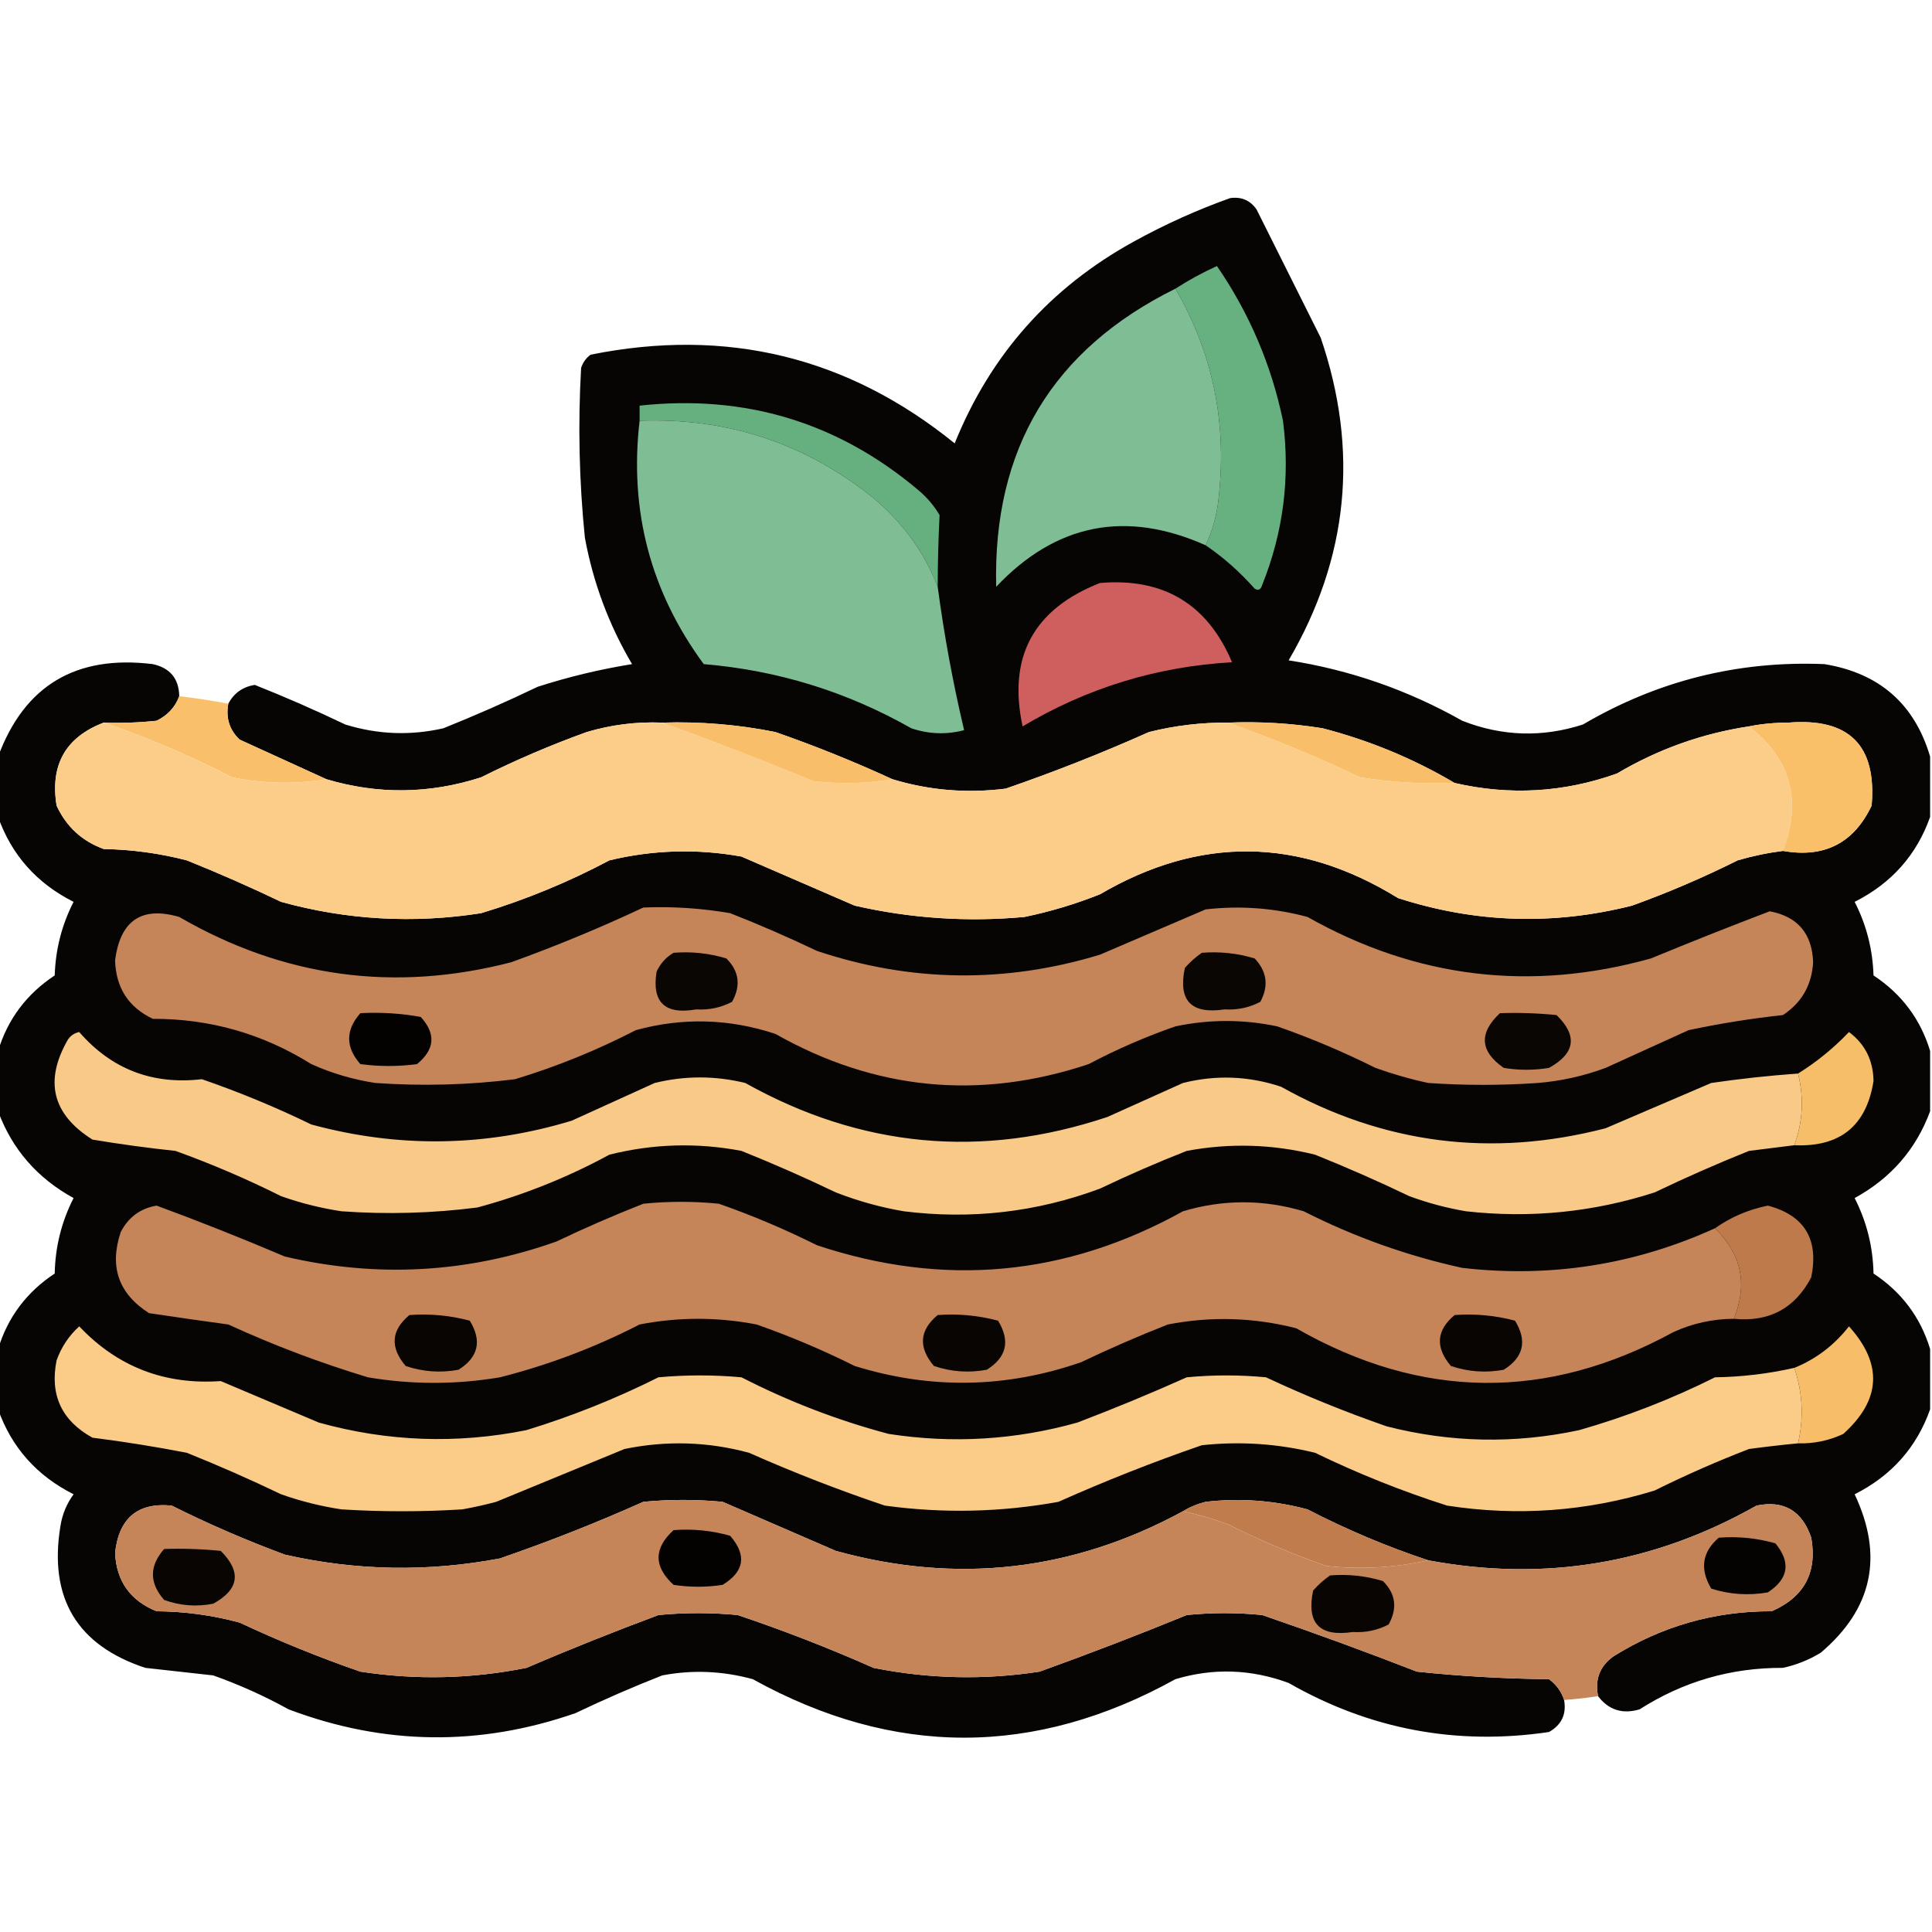 <?xml version="1.0" encoding="UTF-8"?>
<!DOCTYPE svg PUBLIC "-//W3C//DTD SVG 1.1//EN" "http://www.w3.org/Graphics/SVG/1.1/DTD/svg11.dtd">
<svg xmlns="http://www.w3.org/2000/svg" version="1.1" width="512px" height="512px" style="shape-rendering:geometricPrecision; text-rendering:geometricPrecision; image-rendering:optimizeQuality; fill-rule:evenodd; clip-rule:evenodd" xmlns:xlink="http://www.w3.org/1999/xlink">
<g><path style="opacity:0.984" fill="#030201" d="M 511.5,200.5 C 511.5,205.833 511.5,211.167 511.5,216.5C 507.923,226.586 501.256,234.086 491.5,239C 494.62,245.091 496.287,251.591 496.5,258.5C 503.945,263.414 508.945,270.08 511.5,278.5C 511.5,283.833 511.5,289.167 511.5,294.5C 507.78,304.564 501.114,312.231 491.5,317.5C 494.693,323.754 496.359,330.421 496.5,337.5C 503.945,342.414 508.945,349.08 511.5,357.5C 511.5,362.833 511.5,368.167 511.5,373.5C 507.923,383.586 501.256,391.086 491.5,396C 499.238,412.371 496.238,426.371 482.5,438C 479.382,439.893 476.049,441.226 472.5,442C 458.744,441.939 446.078,445.605 434.5,453C 429.96,454.338 426.293,453.171 423.5,449.5C 422.618,445.091 423.952,441.591 427.5,439C 440.354,430.953 454.354,426.953 469.5,427C 478.129,423.241 481.629,416.741 480,407.5C 477.552,400.353 472.718,397.519 465.5,399C 438.275,414.426 409.275,419.26 378.5,413.5C 367.587,409.885 356.92,405.385 346.5,400C 337.642,397.621 328.642,396.955 319.5,398C 317.277,398.566 315.277,399.4 313.5,400.5C 284.272,416.381 253.606,419.881 221.5,411C 211.5,406.667 201.5,402.333 191.5,398C 184.5,397.333 177.5,397.333 170.5,398C 158.047,403.56 145.381,408.56 132.5,413C 113.413,416.621 94.412,416.287 75.5,412C 65.267,408.217 55.267,403.884 45.5,399C 36.531,398.119 31.531,402.286 30.5,411.5C 30.838,419.008 34.505,424.175 41.5,427C 48.973,427.057 56.306,428.057 63.5,430C 73.964,434.901 84.631,439.234 95.5,443C 110.242,445.262 124.909,444.928 139.5,442C 151.064,437.05 162.731,432.384 174.5,428C 181.5,427.333 188.5,427.333 195.5,428C 207.713,432.106 219.713,436.773 231.5,442C 246.091,444.928 260.758,445.262 275.5,443C 288.611,438.278 301.611,433.278 314.5,428C 321.167,427.333 327.833,427.333 334.5,428C 348.265,432.715 361.932,437.715 375.5,443C 387.119,444.221 398.785,444.888 410.5,445C 412.464,446.451 413.797,448.284 414.5,450.5C 415.178,454.273 413.844,457.106 410.5,459C 386.005,462.634 363.005,458.301 341.5,446C 331.544,442.325 321.544,441.992 311.5,445C 274.167,465.667 236.833,465.667 199.5,445C 191.496,442.809 183.496,442.476 175.5,444C 167.717,447.058 160.05,450.392 152.5,454C 127.05,462.859 101.716,462.526 76.5,453C 70.07,449.451 63.404,446.451 56.5,444C 50.5,443.333 44.5,442.667 38.5,442C 20.416,436.016 12.916,423.516 16,404.5C 16.479,401.376 17.646,398.543 19.5,396C 9.744,391.086 3.077,383.586 -0.5,373.5C -0.5,368.167 -0.5,362.833 -0.5,357.5C 2.055,349.08 7.055,342.414 14.5,337.5C 14.641,330.421 16.307,323.754 19.5,317.5C 9.886,312.231 3.22,304.564 -0.5,294.5C -0.5,289.167 -0.5,283.833 -0.5,278.5C 2.055,270.08 7.055,263.414 14.5,258.5C 14.713,251.591 16.38,245.091 19.5,239C 9.744,234.086 3.077,226.586 -0.5,216.5C -0.5,211.167 -0.5,205.833 -0.5,200.5C 6.473,181.662 20.14,173.495 40.5,176C 45.086,177.018 47.42,179.851 47.5,184.5C 46.442,187.397 44.442,189.564 41.5,191C 36.845,191.499 32.178,191.666 27.5,191.5C 17.406,195.346 13.239,202.679 15,213.5C 17.586,219.088 21.753,222.921 27.5,225C 34.957,225.137 42.291,226.137 49.5,228C 57.951,231.392 66.284,235.059 74.5,239C 91.904,243.808 109.571,244.808 127.5,242C 139.28,238.444 150.613,233.778 161.5,228C 173.107,225.213 184.774,224.88 196.5,227C 206.5,231.333 216.5,235.667 226.5,240C 241.307,243.391 256.307,244.391 271.5,243C 278.333,241.585 285,239.585 291.5,237C 317.979,221.506 344.313,221.839 370.5,238C 390.937,244.611 411.604,245.277 432.5,240C 442.065,236.551 451.399,232.551 460.5,228C 464.447,226.846 468.447,226.013 472.5,225.5C 483.457,227.439 491.29,223.439 496,213.5C 497.375,197.542 490.042,190.208 474,191.5C 470.317,191.501 466.817,191.835 463.5,192.5C 451.049,194.389 439.382,198.555 428.5,205C 414.433,210.027 400.1,210.861 385.5,207.5C 374.599,201.057 362.933,196.223 350.5,193C 342.227,191.67 333.893,191.17 325.5,191.5C 318.395,191.444 311.395,192.277 304.5,194C 292.047,199.56 279.381,204.56 266.5,209C 256.224,210.289 246.224,209.456 236.5,206.5C 226.39,201.851 216.057,197.684 205.5,194C 195.599,192.016 185.599,191.182 175.5,191.5C 168.695,191.225 162.028,192.058 155.5,194C 145.935,197.449 136.601,201.449 127.5,206C 113.829,210.411 100.162,210.578 86.5,206.5C 78.855,203.012 71.188,199.512 63.5,196C 60.814,193.454 59.814,190.287 60.5,186.5C 61.976,183.698 64.309,182.032 67.5,181.5C 75.607,184.719 83.607,188.219 91.5,192C 100.092,194.659 108.758,194.992 117.5,193C 125.951,189.608 134.284,185.941 142.5,182C 150.675,179.365 159.009,177.365 167.5,176C 161.361,165.586 157.195,154.419 155,142.5C 153.478,127.533 153.145,112.533 154,97.5C 154.465,96.069 155.299,94.903 156.5,94C 192.52,86.731 224.687,94.564 253,117.5C 262.467,94.032 278.301,76.198 300.5,64C 308.783,59.437 317.283,55.604 326,52.5C 328.981,52.081 331.314,53.081 333,55.5C 338.682,66.864 344.349,78.198 350,89.5C 360.198,119.349 357.365,147.849 341.5,175C 357.739,177.525 373.072,182.858 387.5,191C 398.045,195.151 408.712,195.485 419.5,192C 439.286,180.387 460.619,175.054 483.5,176C 498.045,178.387 507.378,186.554 511.5,200.5 Z"/></g>
<g><path style="opacity:1" fill="#67b180" d="M 319.5,144.5 C 321.421,140.491 322.588,136.157 323,131.5C 325.162,111.768 321.328,93.435 311.5,76.5C 314.945,74.274 318.611,72.274 322.5,70.5C 331.073,82.982 336.907,96.649 340,111.5C 341.94,126.513 340.107,141.013 334.5,155C 334.15,156.257 333.483,156.591 332.5,156C 328.567,151.558 324.233,147.724 319.5,144.5 Z"/></g>
<g><path style="opacity:1" fill="#7fbd94" d="M 311.5,76.5 C 321.328,93.435 325.162,111.768 323,131.5C 322.588,136.157 321.421,140.491 319.5,144.5C 298.341,135.084 279.841,138.751 264,155.5C 263.091,118.947 278.924,92.613 311.5,76.5 Z"/></g>
<g><path style="opacity:1" fill="#66af7e" d="M 248.5,155.5 C 244.998,146.418 239.331,138.585 231.5,132C 213.447,117.484 192.78,110.65 169.5,111.5C 169.5,110.167 169.5,108.833 169.5,107.5C 197.527,104.457 222.193,111.957 243.5,130C 245.709,131.873 247.542,134.04 249,136.5C 248.682,142.788 248.516,149.121 248.5,155.5 Z"/></g>
<g><path style="opacity:1" fill="#7fbd94" d="M 169.5,111.5 C 192.78,110.65 213.447,117.484 231.5,132C 239.331,138.585 244.998,146.418 248.5,155.5C 250.205,168.312 252.538,180.979 255.5,193.5C 250.799,194.731 246.132,194.564 241.5,193C 224.416,183.305 206.082,177.639 186.5,176C 172.396,156.834 166.729,135.334 169.5,111.5 Z"/></g>
<g><path style="opacity:1" fill="#cf5f5f" d="M 291.5,154.5 C 308.32,153.071 319.987,160.071 326.5,175.5C 306.597,176.635 288.097,182.301 271,192.5C 267.038,174.095 273.871,161.428 291.5,154.5 Z"/></g>
<g><path style="opacity:1" fill="#f9bf6a" d="M 47.5,184.5 C 51.859,185.007 56.193,185.673 60.5,186.5C 59.814,190.287 60.814,193.454 63.5,196C 71.188,199.512 78.855,203.012 86.5,206.5C 78.279,207.882 69.946,207.716 61.5,206C 50.414,200.283 39.081,195.449 27.5,191.5C 32.178,191.666 36.845,191.499 41.5,191C 44.442,189.564 46.442,187.397 47.5,184.5 Z"/></g>
<g><path style="opacity:1" fill="#fccd88" d="M 27.5,191.5 C 39.081,195.449 50.414,200.283 61.5,206C 69.946,207.716 78.279,207.882 86.5,206.5C 100.162,210.578 113.829,210.411 127.5,206C 136.601,201.449 145.935,197.449 155.5,194C 162.028,192.058 168.695,191.225 175.5,191.5C 188.876,196.347 202.209,201.513 215.5,207C 222.679,207.821 229.679,207.655 236.5,206.5C 246.224,209.456 256.224,210.289 266.5,209C 279.381,204.56 292.047,199.56 304.5,194C 311.395,192.277 318.395,191.444 325.5,191.5C 337.296,195.722 348.963,200.556 360.5,206C 368.773,207.33 377.107,207.83 385.5,207.5C 400.1,210.861 414.433,210.027 428.5,205C 439.382,198.555 451.049,194.389 463.5,192.5C 474.593,201.131 477.593,212.131 472.5,225.5C 468.447,226.013 464.447,226.846 460.5,228C 451.399,232.551 442.065,236.551 432.5,240C 411.604,245.277 390.937,244.611 370.5,238C 344.313,221.839 317.979,221.506 291.5,237C 285,239.585 278.333,241.585 271.5,243C 256.307,244.391 241.307,243.391 226.5,240C 216.5,235.667 206.5,231.333 196.5,227C 184.774,224.88 173.107,225.213 161.5,228C 150.613,233.778 139.28,238.444 127.5,242C 109.571,244.808 91.904,243.808 74.5,239C 66.284,235.059 57.951,231.392 49.5,228C 42.291,226.137 34.957,225.137 27.5,225C 21.753,222.921 17.586,219.088 15,213.5C 13.239,202.679 17.406,195.346 27.5,191.5 Z"/></g>
<g><path style="opacity:1" fill="#f8be69" d="M 175.5,191.5 C 185.599,191.182 195.599,192.016 205.5,194C 216.057,197.684 226.39,201.851 236.5,206.5C 229.679,207.655 222.679,207.821 215.5,207C 202.209,201.513 188.876,196.347 175.5,191.5 Z"/></g>
<g><path style="opacity:1" fill="#f8be69" d="M 325.5,191.5 C 333.893,191.17 342.227,191.67 350.5,193C 362.933,196.223 374.599,201.057 385.5,207.5C 377.107,207.83 368.773,207.33 360.5,206C 348.963,200.556 337.296,195.722 325.5,191.5 Z"/></g>
<g><path style="opacity:1" fill="#f9bf69" d="M 472.5,225.5 C 477.593,212.131 474.593,201.131 463.5,192.5C 466.817,191.835 470.317,191.501 474,191.5C 490.042,190.208 497.375,197.542 496,213.5C 491.29,223.439 483.457,227.439 472.5,225.5 Z"/></g>
<g><path style="opacity:1" fill="#c58558" d="M 170.5,240.5 C 178.228,240.189 185.895,240.689 193.5,242C 201.283,245.058 208.95,248.392 216.5,252C 241.366,260.308 266.366,260.641 291.5,253C 300.833,249 310.167,245 319.5,241C 328.642,239.955 337.642,240.621 346.5,243C 375.28,259.235 405.613,262.902 437.5,254C 447.973,249.677 458.473,245.51 469,241.5C 476.386,242.891 480.219,247.391 480.5,255C 480.149,261.041 477.482,265.708 472.5,269C 464.109,269.91 455.776,271.243 447.5,273C 440.167,276.333 432.833,279.667 425.5,283C 419.68,285.163 413.68,286.496 407.5,287C 397.833,287.667 388.167,287.667 378.5,287C 373.744,285.978 369.077,284.644 364.5,283C 356.064,278.782 347.398,275.115 338.5,272C 329.491,270.101 320.491,270.101 311.5,272C 303.586,274.75 295.919,278.083 288.5,282C 259.629,291.628 231.962,288.961 205.5,274C 193.244,269.938 180.91,269.604 168.5,273C 158.234,278.311 147.568,282.644 136.5,286C 124.209,287.536 111.876,287.87 99.5,287C 93.6,286.108 87.933,284.442 82.5,282C 69.662,273.965 55.662,269.965 40.5,270C 34.043,266.934 30.71,261.768 30.5,254.5C 31.866,243.933 37.532,240.1 47.5,243C 75.171,259.033 104.504,263.033 135.5,255C 147.485,250.666 159.151,245.833 170.5,240.5 Z"/></g>
<g><path style="opacity:1" fill="#0a0604" d="M 178.5,252.5 C 183.297,252.121 187.964,252.621 192.5,254C 195.886,257.373 196.386,261.206 194,265.5C 191.072,267.038 187.906,267.704 184.5,267.5C 176.198,268.961 172.698,265.628 174,257.5C 175.025,255.313 176.525,253.646 178.5,252.5 Z"/></g>
<g><path style="opacity:1" fill="#0a0604" d="M 318.5,252.5 C 323.297,252.121 327.964,252.621 332.5,254C 335.769,257.453 336.269,261.286 334,265.5C 331.072,267.038 327.906,267.704 324.5,267.5C 315.665,268.832 312.165,265.166 314,256.5C 315.397,254.93 316.897,253.596 318.5,252.5 Z"/></g>
<g><path style="opacity:1" fill="#030201" d="M 95.5,268.5 C 100.897,268.215 106.23,268.549 111.5,269.5C 115.577,273.968 115.244,278.134 110.5,282C 105.5,282.667 100.5,282.667 95.5,282C 91.541,277.501 91.541,273.001 95.5,268.5 Z"/></g>
<g><path style="opacity:1" fill="#0a0604" d="M 397.5,268.5 C 402.511,268.334 407.511,268.501 412.5,269C 418.133,274.487 417.466,279.154 410.5,283C 406.5,283.667 402.5,283.667 398.5,283C 392.192,278.615 391.859,273.782 397.5,268.5 Z"/></g>
<g><path style="opacity:1" fill="#f9ca87" d="M 476.5,284.5 C 478.107,290.993 477.773,297.326 475.5,303.5C 471.51,303.999 467.51,304.499 463.5,305C 455.049,308.392 446.716,312.059 438.5,316C 422.233,321.248 405.566,322.915 388.5,321C 383.375,320.135 378.375,318.802 373.5,317C 365.284,313.059 356.951,309.392 348.5,306C 337.228,303.203 325.894,302.869 314.5,305C 306.717,308.058 299.05,311.392 291.5,315C 274.724,321.238 257.391,323.238 239.5,321C 233.332,319.944 227.332,318.277 221.5,316C 213.284,312.059 204.951,308.392 196.5,305C 184.748,302.762 173.082,303.095 161.5,306C 150.38,312.04 138.713,316.707 126.5,320C 114.543,321.532 102.543,321.865 90.5,321C 85.036,320.174 79.703,318.841 74.5,317C 65.389,312.443 56.055,308.443 46.5,305C 39.117,304.219 31.783,303.219 24.5,302C 13.842,295.296 11.675,286.463 18,275.5C 18.739,274.426 19.739,273.759 21,273.5C 29.552,283.351 40.386,287.518 53.5,286C 63.398,289.411 73.065,293.411 82.5,298C 105.602,304.271 128.602,303.938 151.5,297C 158.833,293.667 166.167,290.333 173.5,287C 181.491,285.043 189.491,285.043 197.5,287C 228.157,304.149 260.157,307.149 293.5,296C 300.167,293 306.833,290 313.5,287C 322.267,284.807 330.934,285.14 339.5,288C 366.619,303.172 395.286,306.838 425.5,299C 434.833,295 444.167,291 453.5,287C 461.14,285.883 468.806,285.05 476.5,284.5 Z"/></g>
<g><path style="opacity:1" fill="#f7be69" d="M 475.5,303.5 C 477.773,297.326 478.107,290.993 476.5,284.5C 481.42,281.442 485.92,277.776 490,273.5C 494.262,276.69 496.429,281.023 496.5,286.5C 494.621,298.372 487.621,304.038 475.5,303.5 Z"/></g>
<g><path style="opacity:1" fill="#c58559" d="M 454.5,325.5 C 461.523,332.346 463.19,340.346 459.5,349.5C 453.933,349.52 448.6,350.687 443.5,353C 410.022,371.306 376.689,370.973 343.5,352C 332.244,349.125 320.91,348.791 309.5,351C 301.717,354.058 294.05,357.392 286.5,361C 266.603,367.909 246.603,368.242 226.5,362C 218.064,357.782 209.398,354.115 200.5,351C 190.167,349 179.833,349 169.5,351C 157.697,357.068 145.364,361.735 132.5,365C 120.83,366.967 109.163,366.967 97.5,365C 84.856,361.179 72.523,356.513 60.5,351C 53.483,350.047 46.483,349.047 39.5,348C 31.415,342.846 28.915,335.679 32,326.5C 34.028,322.574 37.195,320.241 41.5,319.5C 52.925,323.711 64.259,328.211 75.5,333C 99.906,338.72 123.906,337.387 147.5,329C 155.05,325.392 162.717,322.058 170.5,319C 177.167,318.333 183.833,318.333 190.5,319C 199.398,322.115 208.064,325.782 216.5,330C 250.169,341.215 282.503,338.215 313.5,321C 324.124,317.828 334.79,317.828 345.5,321C 358.873,327.791 372.873,332.791 387.5,336C 410.862,338.687 433.195,335.187 454.5,325.5 Z"/></g>
<g><path style="opacity:1" fill="#be7a4b" d="M 459.5,349.5 C 463.19,340.346 461.523,332.346 454.5,325.5C 458.678,322.545 463.345,320.545 468.5,319.5C 478.22,322.089 482.053,328.422 480,338.5C 475.691,346.74 468.857,350.406 459.5,349.5 Z"/></g>
<g><path style="opacity:1" fill="#090503" d="M 108.5,348.5 C 113.959,348.103 119.292,348.603 124.5,350C 127.774,355.369 126.774,359.702 121.5,363C 116.713,363.879 112.047,363.545 107.5,362C 103.305,357.044 103.639,352.544 108.5,348.5 Z"/></g>
<g><path style="opacity:1" fill="#090503" d="M 248.5,348.5 C 253.959,348.103 259.292,348.603 264.5,350C 267.774,355.369 266.774,359.702 261.5,363C 256.713,363.879 252.047,363.545 247.5,362C 243.305,357.044 243.639,352.544 248.5,348.5 Z"/></g>
<g><path style="opacity:1" fill="#090503" d="M 385.5,348.5 C 390.959,348.103 396.292,348.603 401.5,350C 404.774,355.369 403.774,359.702 398.5,363C 393.713,363.879 389.047,363.545 384.5,362C 380.305,357.044 380.639,352.544 385.5,348.5 Z"/></g>
<g><path style="opacity:1" fill="#facc88" d="M 475.5,362.5 C 477.728,369.037 478.061,375.703 476.5,382.5C 472.165,382.917 467.832,383.417 463.5,384C 455.001,387.278 446.667,390.945 438.5,395C 420.492,400.544 402.158,401.878 383.5,399C 371.505,395.17 359.839,390.503 348.5,385C 338.638,382.582 328.638,381.915 318.5,383C 305.619,387.44 292.953,392.44 280.5,398C 265.21,400.776 249.876,401.11 234.5,399C 222.287,394.894 210.287,390.227 198.5,385C 187.592,382.048 176.592,381.715 165.5,384C 154.167,388.667 142.833,393.333 131.5,398C 128.529,398.794 125.529,399.461 122.5,400C 111.833,400.667 101.167,400.667 90.5,400C 85.036,399.174 79.703,397.841 74.5,396C 66.284,392.059 57.951,388.392 49.5,385C 41.195,383.392 32.861,382.059 24.5,381C 16.324,376.482 13.158,369.649 15,360.5C 16.256,356.984 18.256,353.984 21,351.5C 31.119,362.211 43.619,367.044 58.5,366C 67.167,369.667 75.833,373.333 84.5,377C 102.676,382.053 121.009,382.72 139.5,379C 151.554,375.315 163.221,370.648 174.5,365C 181.833,364.333 189.167,364.333 196.5,365C 208.966,371.4 221.966,376.4 235.5,380C 252.384,382.614 269.051,381.614 285.5,377C 295.281,373.276 304.948,369.276 314.5,365C 321.5,364.333 328.5,364.333 335.5,365C 345.94,369.886 356.606,374.22 367.5,378C 384.401,382.329 401.401,382.662 418.5,379C 430.935,375.449 442.935,370.782 454.5,365C 461.62,364.894 468.62,364.06 475.5,362.5 Z"/></g>
<g><path style="opacity:1" fill="#f7bd68" d="M 476.5,382.5 C 478.061,375.703 477.728,369.037 475.5,362.5C 481.216,360.201 486.049,356.534 490,351.5C 499.002,361.485 498.502,370.985 488.5,380C 484.702,381.783 480.702,382.616 476.5,382.5 Z"/></g>
<g><path style="opacity:1" fill="#c17c4d" d="M 378.5,413.5 C 369.62,415.471 360.62,415.971 351.5,415C 342.602,411.885 333.936,408.218 325.5,404C 321.56,402.524 317.56,401.357 313.5,400.5C 315.277,399.4 317.277,398.566 319.5,398C 328.642,396.955 337.642,397.621 346.5,400C 356.92,405.385 367.587,409.885 378.5,413.5 Z"/></g>
<g><path style="opacity:1" fill="#c58558" d="M 313.5,400.5 C 317.56,401.357 321.56,402.524 325.5,404C 333.936,408.218 342.602,411.885 351.5,415C 360.62,415.971 369.62,415.471 378.5,413.5C 409.275,419.26 438.275,414.426 465.5,399C 472.718,397.519 477.552,400.353 480,407.5C 481.629,416.741 478.129,423.241 469.5,427C 454.354,426.953 440.354,430.953 427.5,439C 423.952,441.591 422.618,445.091 423.5,449.5C 420.518,449.963 417.518,450.296 414.5,450.5C 413.797,448.284 412.464,446.451 410.5,445C 398.785,444.888 387.119,444.221 375.5,443C 361.932,437.715 348.265,432.715 334.5,428C 327.833,427.333 321.167,427.333 314.5,428C 301.611,433.278 288.611,438.278 275.5,443C 260.758,445.262 246.091,444.928 231.5,442C 219.713,436.773 207.713,432.106 195.5,428C 188.5,427.333 181.5,427.333 174.5,428C 162.731,432.384 151.064,437.05 139.5,442C 124.909,444.928 110.242,445.262 95.5,443C 84.631,439.234 73.964,434.901 63.5,430C 56.306,428.057 48.973,427.057 41.5,427C 34.505,424.175 30.838,419.008 30.5,411.5C 31.531,402.286 36.531,398.119 45.5,399C 55.267,403.884 65.267,408.217 75.5,412C 94.412,416.287 113.413,416.621 132.5,413C 145.381,408.56 158.047,403.56 170.5,398C 177.5,397.333 184.5,397.333 191.5,398C 201.5,402.333 211.5,406.667 221.5,411C 253.606,419.881 284.272,416.381 313.5,400.5 Z"/></g>
<g><path style="opacity:1" fill="#040201" d="M 178.5,405.5 C 183.628,405.112 188.628,405.612 193.5,407C 197.957,412.135 197.29,416.468 191.5,420C 187.167,420.667 182.833,420.667 178.5,420C 173.214,415.169 173.214,410.335 178.5,405.5 Z"/></g>
<g><path style="opacity:1" fill="#050301" d="M 455.5,407.5 C 460.628,407.112 465.628,407.612 470.5,409C 474.654,414.056 473.987,418.39 468.5,422C 463.382,422.888 458.382,422.555 453.5,421C 450.409,415.799 451.075,411.299 455.5,407.5 Z"/></g>
<g><path style="opacity:1" fill="#080503" d="M 43.5,410.5 C 48.511,410.334 53.511,410.501 58.5,411C 64.056,416.552 63.39,421.219 56.5,425C 52.044,425.867 47.711,425.534 43.5,424C 39.541,419.501 39.541,415.001 43.5,410.5 Z"/></g>
<g><path style="opacity:1" fill="#090503" d="M 352.5,417.5 C 357.297,417.121 361.964,417.621 366.5,419C 369.886,422.373 370.386,426.206 368,430.5C 365.072,432.038 361.906,432.704 358.5,432.5C 349.665,433.832 346.165,430.166 348,421.5C 349.397,419.93 350.897,418.596 352.5,417.5 Z"/></g>
</svg>

